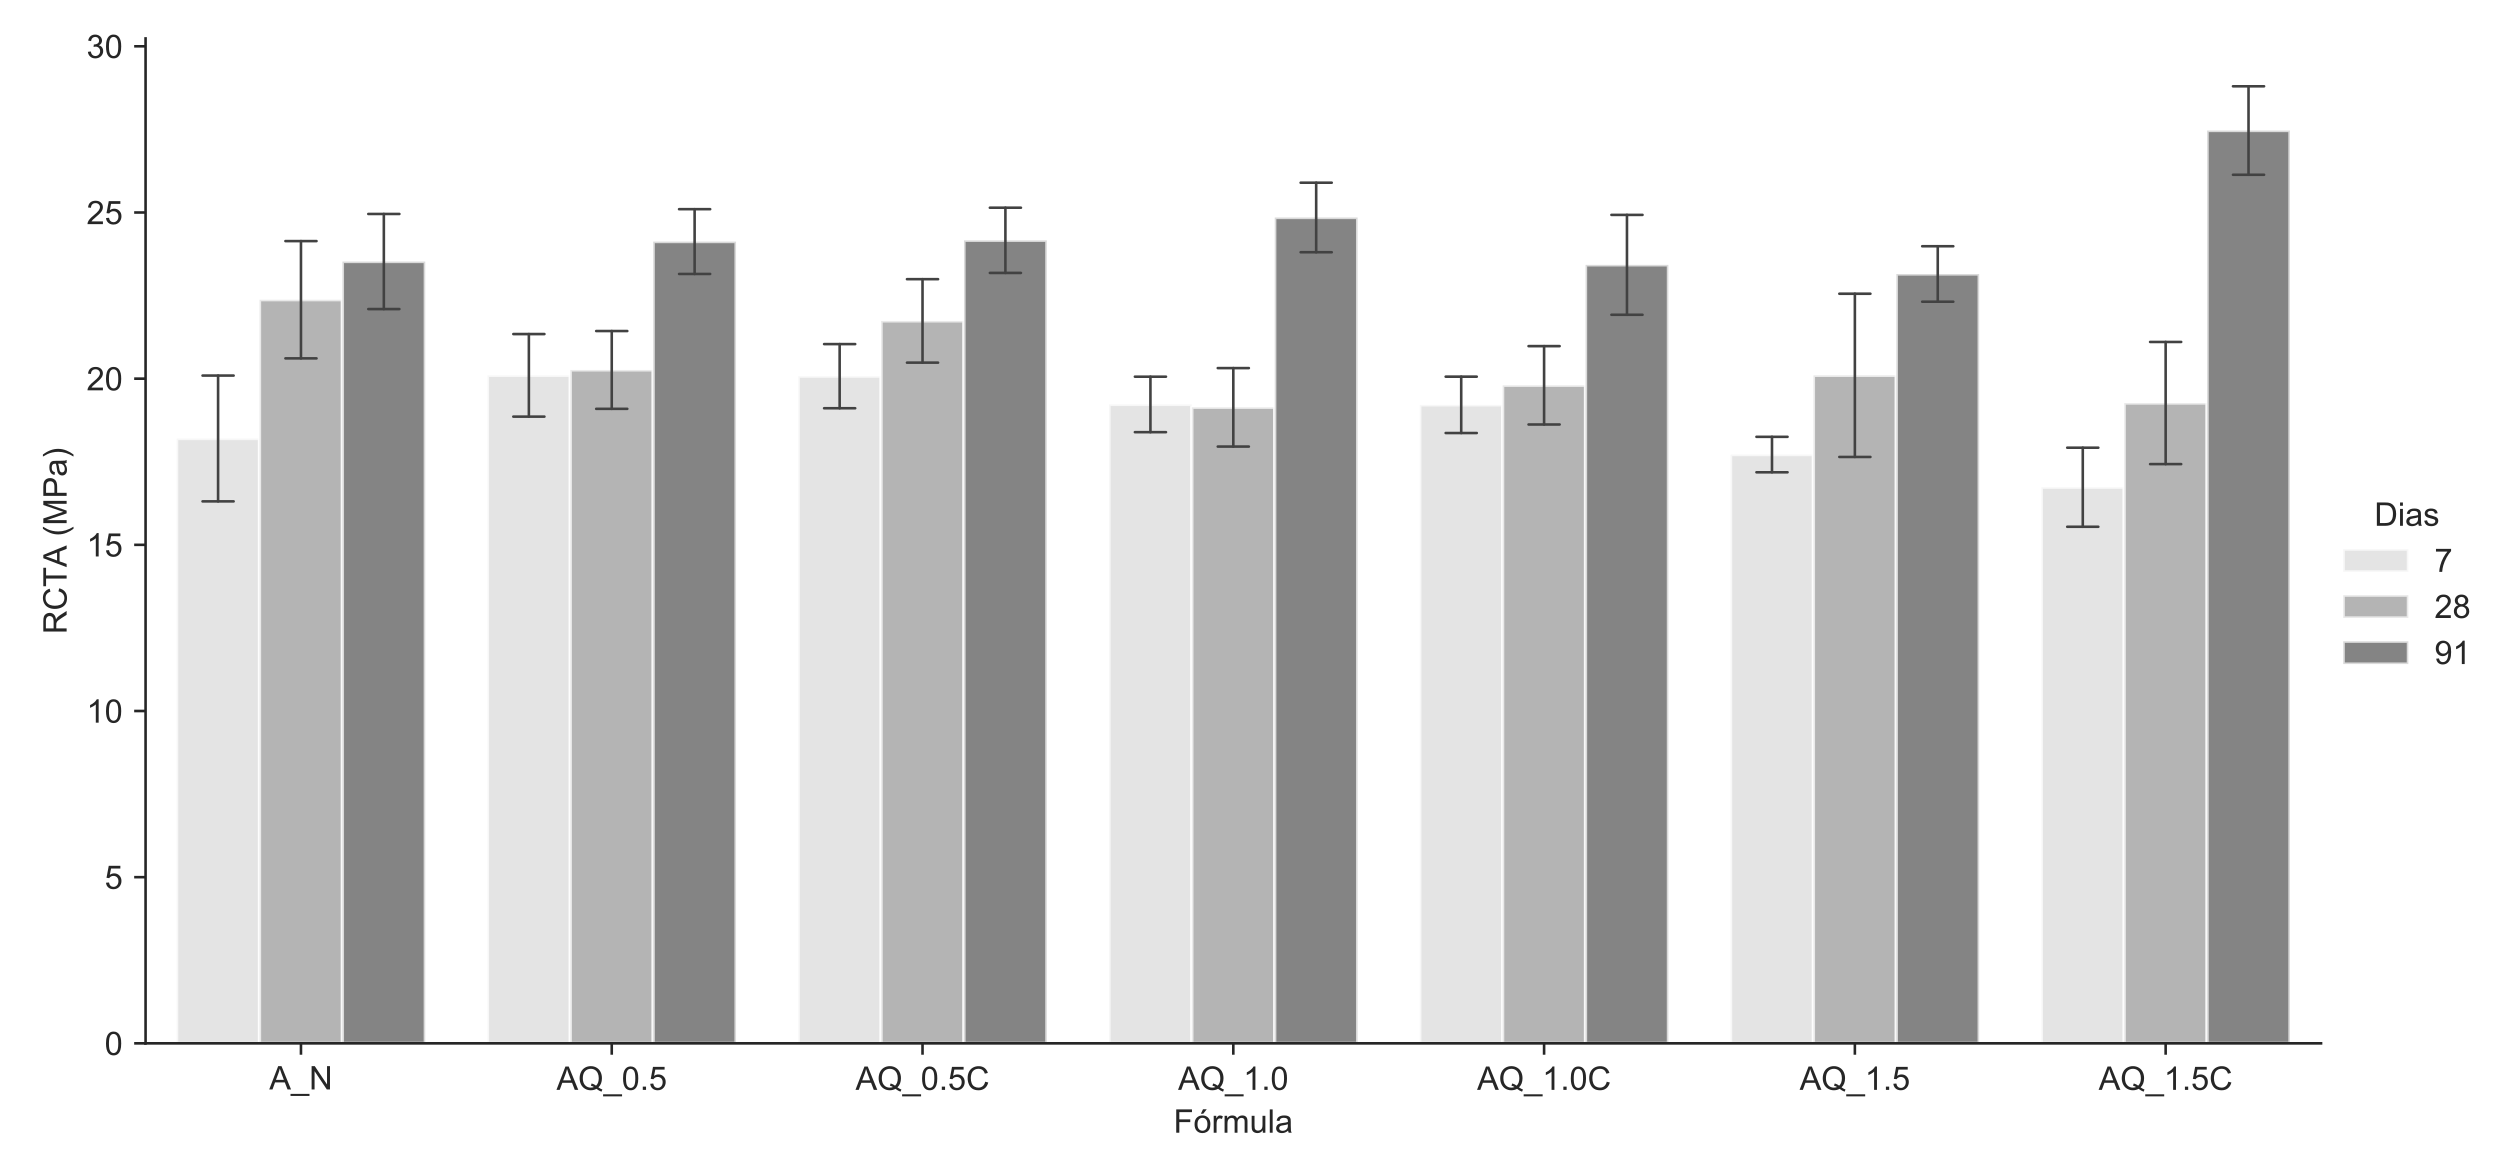 <?xml version="1.0" encoding="utf-8" standalone="no"?>
<!DOCTYPE svg PUBLIC "-//W3C//DTD SVG 1.1//EN"
  "http://www.w3.org/Graphics/SVG/1.1/DTD/svg11.dtd">
<!-- Created with matplotlib (https://matplotlib.org/) -->
<svg height="360pt" version="1.1" viewBox="0 0 767.25 360" width="767.25pt" xmlns="http://www.w3.org/2000/svg" xmlns:xlink="http://www.w3.org/1999/xlink">
 <defs>
  <style type="text/css">
*{stroke-linecap:butt;stroke-linejoin:round;}
  </style>
 </defs>
 <g id="figure_1">
  <g id="patch_1">
   <path d="M 0 360 
L 767.25 360 
L 767.25 0 
L 0 0 
z
" style="fill:#ffffff;"/>
  </g>
  <g id="axes_1">
   <g id="patch_2">
    <path d="M 44.676 320.2 
L 712.327 320.2 
L 712.327 11.792 
L 44.676 11.792 
z
" style="fill:#ffffff;"/>
   </g>
   <g id="matplotlib.axis_1">
    <g id="xtick_1">
     <g id="line2d_1">
      <defs>
       <path d="M 0 0 
L 0 3.5 
" id="me4ff3ab1c4" style="stroke:#262626;stroke-width:0.8;"/>
      </defs>
      <g>
       <use style="fill:#262626;stroke:#262626;stroke-width:0.8;" x="92.366" xlink:href="#me4ff3ab1c4" y="320.2"/>
      </g>
     </g>
     <g id="text_1">
      <!-- A_N -->
      <defs>
       <path d="M -0.141 0 
L 27.344 71.578 
L 37.547 71.578 
L 66.844 0 
L 56.062 0 
L 47.703 21.688 
L 17.781 21.688 
L 9.906 0 
z
M 20.516 29.391 
L 44.781 29.391 
L 37.312 49.219 
Q 33.891 58.25 32.234 64.062 
Q 30.859 57.172 28.375 50.391 
z
" id="ArialMT-65"/>
       <path d="M -1.516 -19.875 
L -1.516 -13.531 
L 56.734 -13.531 
L 56.734 -19.875 
z
" id="ArialMT-95"/>
       <path d="M 7.625 0 
L 7.625 71.578 
L 17.328 71.578 
L 54.938 15.375 
L 54.938 71.578 
L 64.016 71.578 
L 64.016 0 
L 54.297 0 
L 16.703 56.25 
L 16.703 0 
z
" id="ArialMT-78"/>
      </defs>
      <g style="fill:#262626;" transform="translate(82.639 334.358)scale(0.1 -0.1)">
       <use xlink:href="#ArialMT-65"/>
       <use x="66.699" xlink:href="#ArialMT-95"/>
       <use x="122.314" xlink:href="#ArialMT-78"/>
      </g>
     </g>
    </g>
    <g id="xtick_2">
     <g id="line2d_2">
      <g>
       <use style="fill:#262626;stroke:#262626;stroke-width:0.8;" x="187.744" xlink:href="#me4ff3ab1c4" y="320.2"/>
      </g>
     </g>
     <g id="text_2">
      <!-- AQ_0.5 -->
      <defs>
       <path d="M 61.969 7.672 
Q 68.562 3.125 74.125 1.031 
L 71.344 -5.562 
Q 63.625 -2.781 55.953 3.219 
Q 48 -1.219 38.375 -1.219 
Q 28.656 -1.219 20.75 3.469 
Q 12.844 8.156 8.562 16.641 
Q 4.297 25.141 4.297 35.797 
Q 4.297 46.391 8.594 55.078 
Q 12.891 63.766 20.828 68.312 
Q 28.766 72.859 38.578 72.859 
Q 48.484 72.859 56.438 68.141 
Q 64.406 63.422 68.578 54.953 
Q 72.75 46.484 72.75 35.844 
Q 72.75 27 70.062 19.938 
Q 67.391 12.891 61.969 7.672 
z
M 41.109 19.781 
Q 49.312 17.484 54.641 12.938 
Q 62.984 20.562 62.984 35.844 
Q 62.984 44.531 60.031 51.016 
Q 57.078 57.516 51.391 61.109 
Q 45.703 64.703 38.625 64.703 
Q 28.031 64.703 21.047 57.453 
Q 14.062 50.203 14.062 35.797 
Q 14.062 21.828 20.969 14.359 
Q 27.875 6.891 38.625 6.891 
Q 43.703 6.891 48.188 8.797 
Q 43.75 11.672 38.812 12.891 
z
" id="ArialMT-81"/>
       <path d="M 4.156 35.297 
Q 4.156 48 6.766 55.734 
Q 9.375 63.484 14.516 67.672 
Q 19.672 71.875 27.484 71.875 
Q 33.25 71.875 37.594 69.547 
Q 41.938 67.234 44.766 62.859 
Q 47.609 58.5 49.219 52.219 
Q 50.828 45.953 50.828 35.297 
Q 50.828 22.703 48.234 14.969 
Q 45.656 7.234 40.5 3 
Q 35.359 -1.219 27.484 -1.219 
Q 17.141 -1.219 11.234 6.203 
Q 4.156 15.141 4.156 35.297 
z
M 13.188 35.297 
Q 13.188 17.672 17.312 11.828 
Q 21.438 6 27.484 6 
Q 33.547 6 37.672 11.859 
Q 41.797 17.719 41.797 35.297 
Q 41.797 52.984 37.672 58.781 
Q 33.547 64.594 27.391 64.594 
Q 21.344 64.594 17.719 59.469 
Q 13.188 52.938 13.188 35.297 
z
" id="ArialMT-48"/>
       <path d="M 9.078 0 
L 9.078 10.016 
L 19.094 10.016 
L 19.094 0 
z
" id="ArialMT-46"/>
       <path d="M 4.156 18.75 
L 13.375 19.531 
Q 14.406 12.797 18.141 9.391 
Q 21.875 6 27.156 6 
Q 33.5 6 37.891 10.781 
Q 42.281 15.578 42.281 23.484 
Q 42.281 31 38.062 35.344 
Q 33.844 39.703 27 39.703 
Q 22.75 39.703 19.328 37.766 
Q 15.922 35.844 13.969 32.766 
L 5.719 33.844 
L 12.641 70.609 
L 48.25 70.609 
L 48.25 62.203 
L 19.672 62.203 
L 15.828 42.969 
Q 22.266 47.469 29.344 47.469 
Q 38.719 47.469 45.156 40.969 
Q 51.609 34.469 51.609 24.266 
Q 51.609 14.547 45.953 7.469 
Q 39.062 -1.219 27.156 -1.219 
Q 17.391 -1.219 11.203 4.25 
Q 5.031 9.719 4.156 18.75 
z
" id="ArialMT-53"/>
      </defs>
      <g style="fill:#262626;" transform="translate(170.79 334.486)scale(0.1 -0.1)">
       <use xlink:href="#ArialMT-65"/>
       <use x="66.699" xlink:href="#ArialMT-81"/>
       <use x="144.482" xlink:href="#ArialMT-95"/>
       <use x="200.098" xlink:href="#ArialMT-48"/>
       <use x="255.713" xlink:href="#ArialMT-46"/>
       <use x="283.496" xlink:href="#ArialMT-53"/>
      </g>
     </g>
    </g>
    <g id="xtick_3">
     <g id="line2d_3">
      <g>
       <use style="fill:#262626;stroke:#262626;stroke-width:0.8;" x="283.123" xlink:href="#me4ff3ab1c4" y="320.2"/>
      </g>
     </g>
     <g id="text_3">
      <!-- AQ_0.5C -->
      <defs>
       <path d="M 58.797 25.094 
L 68.266 22.703 
Q 65.281 11.031 57.547 4.906 
Q 49.812 -1.219 38.625 -1.219 
Q 27.047 -1.219 19.797 3.484 
Q 12.547 8.203 8.766 17.141 
Q 4.984 26.078 4.984 36.328 
Q 4.984 47.516 9.25 55.828 
Q 13.531 64.156 21.406 68.469 
Q 29.297 72.797 38.766 72.797 
Q 49.516 72.797 56.828 67.328 
Q 64.156 61.859 67.047 51.953 
L 57.719 49.75 
Q 55.219 57.562 50.484 61.125 
Q 45.75 64.703 38.578 64.703 
Q 30.328 64.703 24.781 60.734 
Q 19.234 56.781 16.984 50.109 
Q 14.75 43.453 14.75 36.375 
Q 14.75 27.25 17.406 20.438 
Q 20.062 13.625 25.672 10.25 
Q 31.297 6.891 37.844 6.891 
Q 45.797 6.891 51.312 11.469 
Q 56.844 16.062 58.797 25.094 
z
" id="ArialMT-67"/>
      </defs>
      <g style="fill:#262626;" transform="translate(262.558 334.486)scale(0.1 -0.1)">
       <use xlink:href="#ArialMT-65"/>
       <use x="66.699" xlink:href="#ArialMT-81"/>
       <use x="144.482" xlink:href="#ArialMT-95"/>
       <use x="200.098" xlink:href="#ArialMT-48"/>
       <use x="255.713" xlink:href="#ArialMT-46"/>
       <use x="283.496" xlink:href="#ArialMT-53"/>
       <use x="339.111" xlink:href="#ArialMT-67"/>
      </g>
     </g>
    </g>
    <g id="xtick_4">
     <g id="line2d_4">
      <g>
       <use style="fill:#262626;stroke:#262626;stroke-width:0.8;" x="378.502" xlink:href="#me4ff3ab1c4" y="320.2"/>
      </g>
     </g>
     <g id="text_4">
      <!-- AQ_1.0 -->
      <defs>
       <path d="M 37.25 0 
L 28.469 0 
L 28.469 56 
Q 25.297 52.984 20.141 49.953 
Q 14.984 46.922 10.891 45.406 
L 10.891 53.906 
Q 18.266 57.375 23.781 62.297 
Q 29.297 67.234 31.594 71.875 
L 37.25 71.875 
z
" id="ArialMT-49"/>
      </defs>
      <g style="fill:#262626;" transform="translate(361.547 334.486)scale(0.1 -0.1)">
       <use xlink:href="#ArialMT-65"/>
       <use x="66.699" xlink:href="#ArialMT-81"/>
       <use x="144.482" xlink:href="#ArialMT-95"/>
       <use x="200.098" xlink:href="#ArialMT-49"/>
       <use x="255.713" xlink:href="#ArialMT-46"/>
       <use x="283.496" xlink:href="#ArialMT-48"/>
      </g>
     </g>
    </g>
    <g id="xtick_5">
     <g id="line2d_5">
      <g>
       <use style="fill:#262626;stroke:#262626;stroke-width:0.8;" x="473.881" xlink:href="#me4ff3ab1c4" y="320.2"/>
      </g>
     </g>
     <g id="text_5">
      <!-- AQ_1.0C -->
      <g style="fill:#262626;" transform="translate(453.315 334.486)scale(0.1 -0.1)">
       <use xlink:href="#ArialMT-65"/>
       <use x="66.699" xlink:href="#ArialMT-81"/>
       <use x="144.482" xlink:href="#ArialMT-95"/>
       <use x="200.098" xlink:href="#ArialMT-49"/>
       <use x="255.713" xlink:href="#ArialMT-46"/>
       <use x="283.496" xlink:href="#ArialMT-48"/>
       <use x="339.111" xlink:href="#ArialMT-67"/>
      </g>
     </g>
    </g>
    <g id="xtick_6">
     <g id="line2d_6">
      <g>
       <use style="fill:#262626;stroke:#262626;stroke-width:0.8;" x="569.259" xlink:href="#me4ff3ab1c4" y="320.2"/>
      </g>
     </g>
     <g id="text_6">
      <!-- AQ_1.5 -->
      <g style="fill:#262626;" transform="translate(552.305 334.486)scale(0.1 -0.1)">
       <use xlink:href="#ArialMT-65"/>
       <use x="66.699" xlink:href="#ArialMT-81"/>
       <use x="144.482" xlink:href="#ArialMT-95"/>
       <use x="200.098" xlink:href="#ArialMT-49"/>
       <use x="255.713" xlink:href="#ArialMT-46"/>
       <use x="283.496" xlink:href="#ArialMT-53"/>
      </g>
     </g>
    </g>
    <g id="xtick_7">
     <g id="line2d_7">
      <g>
       <use style="fill:#262626;stroke:#262626;stroke-width:0.8;" x="664.638" xlink:href="#me4ff3ab1c4" y="320.2"/>
      </g>
     </g>
     <g id="text_7">
      <!-- AQ_1.5C -->
      <g style="fill:#262626;" transform="translate(644.073 334.486)scale(0.1 -0.1)">
       <use xlink:href="#ArialMT-65"/>
       <use x="66.699" xlink:href="#ArialMT-81"/>
       <use x="144.482" xlink:href="#ArialMT-95"/>
       <use x="200.098" xlink:href="#ArialMT-49"/>
       <use x="255.713" xlink:href="#ArialMT-46"/>
       <use x="283.496" xlink:href="#ArialMT-53"/>
       <use x="339.111" xlink:href="#ArialMT-67"/>
      </g>
     </g>
    </g>
    <g id="text_8">
     <!-- Fórmula -->
     <defs>
      <path d="M 8.203 0 
L 8.203 71.578 
L 56.5 71.578 
L 56.5 63.141 
L 17.672 63.141 
L 17.672 40.969 
L 51.266 40.969 
L 51.266 32.516 
L 17.672 32.516 
L 17.672 0 
z
" id="ArialMT-70"/>
      <path d="M 3.328 25.922 
Q 3.328 40.328 11.328 47.266 
Q 18.016 53.031 27.641 53.031 
Q 38.328 53.031 45.109 46.016 
Q 51.906 39.016 51.906 26.656 
Q 51.906 16.656 48.906 10.906 
Q 45.906 5.172 40.156 2 
Q 34.422 -1.172 27.641 -1.172 
Q 16.75 -1.172 10.031 5.812 
Q 3.328 12.797 3.328 25.922 
z
M 12.359 25.922 
Q 12.359 15.969 16.703 11.016 
Q 21.047 6.062 27.641 6.062 
Q 34.188 6.062 38.531 11.031 
Q 42.875 16.016 42.875 26.219 
Q 42.875 35.844 38.5 40.797 
Q 34.125 45.75 27.641 45.75 
Q 21.047 45.75 16.703 40.812 
Q 12.359 35.891 12.359 25.922 
z
M 22.75 58.297 
L 29.25 71.969 
L 40.766 71.969 
L 30.031 58.297 
z
" id="ArialMT-243"/>
      <path d="M 6.5 0 
L 6.5 51.859 
L 14.406 51.859 
L 14.406 44 
Q 17.438 49.516 20 51.266 
Q 22.562 53.031 25.641 53.031 
Q 30.078 53.031 34.672 50.203 
L 31.641 42.047 
Q 28.422 43.953 25.203 43.953 
Q 22.312 43.953 20.016 42.219 
Q 17.719 40.484 16.75 37.406 
Q 15.281 32.719 15.281 27.156 
L 15.281 0 
z
" id="ArialMT-114"/>
      <path d="M 6.594 0 
L 6.594 51.859 
L 14.453 51.859 
L 14.453 44.578 
Q 16.891 48.391 20.938 50.703 
Q 25 53.031 30.172 53.031 
Q 35.938 53.031 39.625 50.641 
Q 43.312 48.25 44.828 43.953 
Q 50.984 53.031 60.844 53.031 
Q 68.562 53.031 72.703 48.75 
Q 76.859 44.484 76.859 35.594 
L 76.859 0 
L 68.109 0 
L 68.109 32.672 
Q 68.109 37.938 67.25 40.25 
Q 66.406 42.578 64.156 43.984 
Q 61.922 45.406 58.891 45.406 
Q 53.422 45.406 49.797 41.766 
Q 46.188 38.141 46.188 30.125 
L 46.188 0 
L 37.406 0 
L 37.406 33.688 
Q 37.406 39.547 35.25 42.469 
Q 33.109 45.406 28.219 45.406 
Q 24.516 45.406 21.359 43.453 
Q 18.219 41.5 16.797 37.734 
Q 15.375 33.984 15.375 26.906 
L 15.375 0 
z
" id="ArialMT-109"/>
      <path d="M 40.578 0 
L 40.578 7.625 
Q 34.516 -1.172 24.125 -1.172 
Q 19.531 -1.172 15.547 0.578 
Q 11.578 2.344 9.641 5 
Q 7.719 7.672 6.938 11.531 
Q 6.391 14.109 6.391 19.734 
L 6.391 51.859 
L 15.188 51.859 
L 15.188 23.094 
Q 15.188 16.219 15.719 13.812 
Q 16.547 10.359 19.234 8.375 
Q 21.922 6.391 25.875 6.391 
Q 29.828 6.391 33.297 8.422 
Q 36.766 10.453 38.203 13.938 
Q 39.656 17.438 39.656 24.078 
L 39.656 51.859 
L 48.438 51.859 
L 48.438 0 
z
" id="ArialMT-117"/>
      <path d="M 6.391 0 
L 6.391 71.578 
L 15.188 71.578 
L 15.188 0 
z
" id="ArialMT-108"/>
      <path d="M 40.438 6.391 
Q 35.547 2.25 31.031 0.531 
Q 26.516 -1.172 21.344 -1.172 
Q 12.797 -1.172 8.203 3 
Q 3.609 7.172 3.609 13.672 
Q 3.609 17.484 5.344 20.625 
Q 7.078 23.781 9.891 25.688 
Q 12.703 27.594 16.219 28.562 
Q 18.797 29.25 24.031 29.891 
Q 34.672 31.156 39.703 32.906 
Q 39.75 34.719 39.75 35.203 
Q 39.75 40.578 37.25 42.781 
Q 33.891 45.75 27.25 45.75 
Q 21.047 45.75 18.094 43.578 
Q 15.141 41.406 13.719 35.891 
L 5.125 37.062 
Q 6.297 42.578 8.984 45.969 
Q 11.672 49.359 16.75 51.188 
Q 21.828 53.031 28.516 53.031 
Q 35.156 53.031 39.297 51.469 
Q 43.453 49.906 45.406 47.531 
Q 47.359 45.172 48.141 41.547 
Q 48.578 39.312 48.578 33.453 
L 48.578 21.734 
Q 48.578 9.469 49.141 6.219 
Q 49.703 2.984 51.375 0 
L 42.188 0 
Q 40.828 2.734 40.438 6.391 
z
M 39.703 26.031 
Q 34.906 24.078 25.344 22.703 
Q 19.922 21.922 17.672 20.938 
Q 15.438 19.969 14.203 18.094 
Q 12.984 16.219 12.984 13.922 
Q 12.984 10.406 15.641 8.062 
Q 18.312 5.719 23.438 5.719 
Q 28.516 5.719 32.469 7.938 
Q 36.422 10.156 38.281 14.016 
Q 39.703 17 39.703 22.797 
z
" id="ArialMT-97"/>
     </defs>
     <g style="fill:#262626;" transform="translate(360.166 347.631)scale(0.1 -0.1)">
      <use xlink:href="#ArialMT-70"/>
      <use x="61.084" xlink:href="#ArialMT-243"/>
      <use x="116.699" xlink:href="#ArialMT-114"/>
      <use x="150" xlink:href="#ArialMT-109"/>
      <use x="233.301" xlink:href="#ArialMT-117"/>
      <use x="288.916" xlink:href="#ArialMT-108"/>
      <use x="311.133" xlink:href="#ArialMT-97"/>
     </g>
    </g>
   </g>
   <g id="matplotlib.axis_2">
    <g id="ytick_1">
     <g id="line2d_8">
      <defs>
       <path d="M 0 0 
L -3.5 0 
" id="m2b72508262" style="stroke:#262626;stroke-width:0.8;"/>
      </defs>
      <g>
       <use style="fill:#262626;stroke:#262626;stroke-width:0.8;" x="44.676" xlink:href="#m2b72508262" y="320.2"/>
      </g>
     </g>
     <g id="text_9">
      <!-- 0 -->
      <g style="fill:#262626;" transform="translate(32.115 323.779)scale(0.1 -0.1)">
       <use xlink:href="#ArialMT-48"/>
      </g>
     </g>
    </g>
    <g id="ytick_2">
     <g id="line2d_9">
      <g>
       <use style="fill:#262626;stroke:#262626;stroke-width:0.8;" x="44.676" xlink:href="#m2b72508262" y="269.203"/>
      </g>
     </g>
     <g id="text_10">
      <!-- 5 -->
      <g style="fill:#262626;" transform="translate(32.115 272.782)scale(0.1 -0.1)">
       <use xlink:href="#ArialMT-53"/>
      </g>
     </g>
    </g>
    <g id="ytick_3">
     <g id="line2d_10">
      <g>
       <use style="fill:#262626;stroke:#262626;stroke-width:0.8;" x="44.676" xlink:href="#m2b72508262" y="218.206"/>
      </g>
     </g>
     <g id="text_11">
      <!-- 10 -->
      <g style="fill:#262626;" transform="translate(26.554 221.785)scale(0.1 -0.1)">
       <use xlink:href="#ArialMT-49"/>
       <use x="55.615" xlink:href="#ArialMT-48"/>
      </g>
     </g>
    </g>
    <g id="ytick_4">
     <g id="line2d_11">
      <g>
       <use style="fill:#262626;stroke:#262626;stroke-width:0.8;" x="44.676" xlink:href="#m2b72508262" y="167.209"/>
      </g>
     </g>
     <g id="text_12">
      <!-- 15 -->
      <g style="fill:#262626;" transform="translate(26.554 170.788)scale(0.1 -0.1)">
       <use xlink:href="#ArialMT-49"/>
       <use x="55.615" xlink:href="#ArialMT-53"/>
      </g>
     </g>
    </g>
    <g id="ytick_5">
     <g id="line2d_12">
      <g>
       <use style="fill:#262626;stroke:#262626;stroke-width:0.8;" x="44.676" xlink:href="#m2b72508262" y="116.212"/>
      </g>
     </g>
     <g id="text_13">
      <!-- 20 -->
      <defs>
       <path d="M 50.344 8.453 
L 50.344 0 
L 3.031 0 
Q 2.938 3.172 4.047 6.109 
Q 5.859 10.938 9.828 15.625 
Q 13.812 20.312 21.344 26.469 
Q 33.016 36.031 37.109 41.625 
Q 41.219 47.219 41.219 52.203 
Q 41.219 57.422 37.469 61 
Q 33.734 64.594 27.734 64.594 
Q 21.391 64.594 17.578 60.781 
Q 13.766 56.984 13.719 50.25 
L 4.688 51.172 
Q 5.609 61.281 11.656 66.578 
Q 17.719 71.875 27.938 71.875 
Q 38.234 71.875 44.234 66.156 
Q 50.25 60.453 50.25 52 
Q 50.25 47.703 48.484 43.547 
Q 46.734 39.406 42.656 34.812 
Q 38.578 30.219 29.109 22.219 
Q 21.188 15.578 18.938 13.203 
Q 16.703 10.844 15.234 8.453 
z
" id="ArialMT-50"/>
      </defs>
      <g style="fill:#262626;" transform="translate(26.554 119.791)scale(0.1 -0.1)">
       <use xlink:href="#ArialMT-50"/>
       <use x="55.615" xlink:href="#ArialMT-48"/>
      </g>
     </g>
    </g>
    <g id="ytick_6">
     <g id="line2d_13">
      <g>
       <use style="fill:#262626;stroke:#262626;stroke-width:0.8;" x="44.676" xlink:href="#m2b72508262" y="65.215"/>
      </g>
     </g>
     <g id="text_14">
      <!-- 25 -->
      <g style="fill:#262626;" transform="translate(26.554 68.793)scale(0.1 -0.1)">
       <use xlink:href="#ArialMT-50"/>
       <use x="55.615" xlink:href="#ArialMT-53"/>
      </g>
     </g>
    </g>
    <g id="ytick_7">
     <g id="line2d_14">
      <g>
       <use style="fill:#262626;stroke:#262626;stroke-width:0.8;" x="44.676" xlink:href="#m2b72508262" y="14.217"/>
      </g>
     </g>
     <g id="text_15">
      <!-- 30 -->
      <defs>
       <path d="M 4.203 18.891 
L 12.984 20.062 
Q 14.5 12.594 18.141 9.297 
Q 21.781 6 27 6 
Q 33.203 6 37.469 10.297 
Q 41.75 14.594 41.75 20.953 
Q 41.75 27 37.797 30.922 
Q 33.844 34.859 27.734 34.859 
Q 25.25 34.859 21.531 33.891 
L 22.516 41.609 
Q 23.391 41.5 23.922 41.5 
Q 29.547 41.5 34.031 44.422 
Q 38.531 47.359 38.531 53.469 
Q 38.531 58.297 35.25 61.469 
Q 31.984 64.656 26.812 64.656 
Q 21.688 64.656 18.266 61.422 
Q 14.844 58.203 13.875 51.766 
L 5.078 53.328 
Q 6.688 62.156 12.391 67.016 
Q 18.109 71.875 26.609 71.875 
Q 32.469 71.875 37.391 69.359 
Q 42.328 66.844 44.938 62.5 
Q 47.562 58.156 47.562 53.266 
Q 47.562 48.641 45.062 44.828 
Q 42.578 41.016 37.703 38.766 
Q 44.047 37.312 47.562 32.688 
Q 51.078 28.078 51.078 21.141 
Q 51.078 11.766 44.234 5.25 
Q 37.406 -1.266 26.953 -1.266 
Q 17.531 -1.266 11.297 4.344 
Q 5.078 9.969 4.203 18.891 
z
" id="ArialMT-51"/>
      </defs>
      <g style="fill:#262626;" transform="translate(26.554 17.796)scale(0.1 -0.1)">
       <use xlink:href="#ArialMT-51"/>
       <use x="55.615" xlink:href="#ArialMT-48"/>
      </g>
     </g>
    </g>
    <g id="text_16">
     <!-- RCTA (MPa) -->
     <defs>
      <path d="M 7.859 0 
L 7.859 71.578 
L 39.594 71.578 
Q 49.172 71.578 54.141 69.641 
Q 59.125 67.719 62.109 62.828 
Q 65.094 57.953 65.094 52.047 
Q 65.094 44.438 60.156 39.203 
Q 55.219 33.984 44.922 32.562 
Q 48.688 30.766 50.641 29 
Q 54.781 25.203 58.5 19.484 
L 70.953 0 
L 59.031 0 
L 49.562 14.891 
Q 45.406 21.344 42.719 24.75 
Q 40.047 28.172 37.922 29.531 
Q 35.797 30.906 33.594 31.453 
Q 31.984 31.781 28.328 31.781 
L 17.328 31.781 
L 17.328 0 
z
M 17.328 39.984 
L 37.703 39.984 
Q 44.188 39.984 47.844 41.328 
Q 51.516 42.672 53.422 45.625 
Q 55.328 48.578 55.328 52.047 
Q 55.328 57.125 51.641 60.391 
Q 47.953 63.672 39.984 63.672 
L 17.328 63.672 
z
" id="ArialMT-82"/>
      <path d="M 25.922 0 
L 25.922 63.141 
L 2.344 63.141 
L 2.344 71.578 
L 59.078 71.578 
L 59.078 63.141 
L 35.406 63.141 
L 35.406 0 
z
" id="ArialMT-84"/>
      <path id="ArialMT-32"/>
      <path d="M 23.391 -21.047 
Q 16.109 -11.859 11.078 0.438 
Q 6.062 12.75 6.062 25.922 
Q 6.062 37.547 9.812 48.188 
Q 14.203 60.547 23.391 72.797 
L 29.688 72.797 
Q 23.781 62.641 21.875 58.297 
Q 18.891 51.562 17.188 44.234 
Q 15.094 35.109 15.094 25.875 
Q 15.094 2.391 29.688 -21.047 
z
" id="ArialMT-40"/>
      <path d="M 7.422 0 
L 7.422 71.578 
L 21.688 71.578 
L 38.625 20.906 
Q 40.969 13.812 42.047 10.297 
Q 43.266 14.203 45.844 21.781 
L 62.984 71.578 
L 75.734 71.578 
L 75.734 0 
L 66.609 0 
L 66.609 59.906 
L 45.797 0 
L 37.25 0 
L 16.547 60.938 
L 16.547 0 
z
" id="ArialMT-77"/>
      <path d="M 7.719 0 
L 7.719 71.578 
L 34.719 71.578 
Q 41.844 71.578 45.609 70.906 
Q 50.875 70.016 54.438 67.547 
Q 58.016 65.094 60.188 60.641 
Q 62.359 56.203 62.359 50.875 
Q 62.359 41.75 56.547 35.422 
Q 50.734 29.109 35.547 29.109 
L 17.188 29.109 
L 17.188 0 
z
M 17.188 37.547 
L 35.688 37.547 
Q 44.875 37.547 48.734 40.969 
Q 52.594 44.391 52.594 50.594 
Q 52.594 55.078 50.312 58.266 
Q 48.047 61.469 44.344 62.5 
Q 41.938 63.141 35.5 63.141 
L 17.188 63.141 
z
" id="ArialMT-80"/>
      <path d="M 12.359 -21.047 
L 6.062 -21.047 
Q 20.656 2.391 20.656 25.875 
Q 20.656 35.062 18.562 44.094 
Q 16.891 51.422 13.922 58.156 
Q 12.016 62.547 6.062 72.797 
L 12.359 72.797 
Q 21.531 60.547 25.922 48.188 
Q 29.688 37.547 29.688 25.922 
Q 29.688 12.75 24.625 0.438 
Q 19.578 -11.859 12.359 -21.047 
z
" id="ArialMT-41"/>
     </defs>
     <g style="fill:#262626;" transform="translate(20.45 194.597)rotate(-90)scale(0.1 -0.1)">
      <use xlink:href="#ArialMT-82"/>
      <use x="72.217" xlink:href="#ArialMT-67"/>
      <use x="144.434" xlink:href="#ArialMT-84"/>
      <use x="205.408" xlink:href="#ArialMT-65"/>
      <use x="272.029" xlink:href="#ArialMT-32"/>
      <use x="299.812" xlink:href="#ArialMT-40"/>
      <use x="333.113" xlink:href="#ArialMT-77"/>
      <use x="416.414" xlink:href="#ArialMT-80"/>
      <use x="483.113" xlink:href="#ArialMT-97"/>
      <use x="538.729" xlink:href="#ArialMT-41"/>
     </g>
    </g>
   </g>
   <g id="patch_3">
    <path clip-path="url(#pa86951effb)" d="M 54.214 320.2 
L 79.649 320.2 
L 79.649 134.571 
L 54.214 134.571 
z
" style="fill:#d9d9d9;opacity:0.7;stroke:#ffffff;stroke-linejoin:miter;"/>
   </g>
   <g id="patch_4">
    <path clip-path="url(#pa86951effb)" d="M 149.593 320.2 
L 175.027 320.2 
L 175.027 115.192 
L 149.593 115.192 
z
" style="fill:#d9d9d9;opacity:0.7;stroke:#ffffff;stroke-linejoin:miter;"/>
   </g>
   <g id="patch_5">
    <path clip-path="url(#pa86951effb)" d="M 244.972 320.2 
L 270.406 320.2 
L 270.406 115.447 
L 244.972 115.447 
z
" style="fill:#d9d9d9;opacity:0.7;stroke:#ffffff;stroke-linejoin:miter;"/>
   </g>
   <g id="patch_6">
    <path clip-path="url(#pa86951effb)" d="M 340.35 320.2 
L 365.785 320.2 
L 365.785 124.116 
L 340.35 124.116 
z
" style="fill:#d9d9d9;opacity:0.7;stroke:#ffffff;stroke-linejoin:miter;"/>
   </g>
   <g id="patch_7">
    <path clip-path="url(#pa86951effb)" d="M 435.729 320.2 
L 461.163 320.2 
L 461.163 124.244 
L 435.729 124.244 
z
" style="fill:#d9d9d9;opacity:0.7;stroke:#ffffff;stroke-linejoin:miter;"/>
   </g>
   <g id="patch_8">
    <path clip-path="url(#pa86951effb)" d="M 531.108 320.2 
L 556.542 320.2 
L 556.542 139.5 
L 531.108 139.5 
z
" style="fill:#d9d9d9;opacity:0.7;stroke:#ffffff;stroke-linejoin:miter;"/>
   </g>
   <g id="patch_9">
    <path clip-path="url(#pa86951effb)" d="M 626.487 320.2 
L 651.921 320.2 
L 651.921 149.53 
L 626.487 149.53 
z
" style="fill:#d9d9d9;opacity:0.7;stroke:#ffffff;stroke-linejoin:miter;"/>
   </g>
   <g id="patch_10">
    <path clip-path="url(#pa86951effb)" d="M 79.649 320.2 
L 105.083 320.2 
L 105.083 91.988 
L 79.649 91.988 
z
" style="fill:#959595;opacity:0.7;stroke:#ffffff;stroke-linejoin:miter;"/>
   </g>
   <g id="patch_11">
    <path clip-path="url(#pa86951effb)" d="M 175.027 320.2 
L 200.462 320.2 
L 200.462 113.534 
L 175.027 113.534 
z
" style="fill:#959595;opacity:0.7;stroke:#ffffff;stroke-linejoin:miter;"/>
   </g>
   <g id="patch_12">
    <path clip-path="url(#pa86951effb)" d="M 270.406 320.2 
L 295.84 320.2 
L 295.84 98.49 
L 270.406 98.49 
z
" style="fill:#959595;opacity:0.7;stroke:#ffffff;stroke-linejoin:miter;"/>
   </g>
   <g id="patch_13">
    <path clip-path="url(#pa86951effb)" d="M 365.785 320.2 
L 391.219 320.2 
L 391.219 125.009 
L 365.785 125.009 
z
" style="fill:#959595;opacity:0.7;stroke:#ffffff;stroke-linejoin:miter;"/>
   </g>
   <g id="patch_14">
    <path clip-path="url(#pa86951effb)" d="M 461.163 320.2 
L 486.598 320.2 
L 486.598 118.252 
L 461.163 118.252 
z
" style="fill:#959595;opacity:0.7;stroke:#ffffff;stroke-linejoin:miter;"/>
   </g>
   <g id="patch_15">
    <path clip-path="url(#pa86951effb)" d="M 556.542 320.2 
L 581.977 320.2 
L 581.977 115.192 
L 556.542 115.192 
z
" style="fill:#959595;opacity:0.7;stroke:#ffffff;stroke-linejoin:miter;"/>
   </g>
   <g id="patch_16">
    <path clip-path="url(#pa86951effb)" d="M 651.921 320.2 
L 677.355 320.2 
L 677.355 123.691 
L 651.921 123.691 
z
" style="fill:#959595;opacity:0.7;stroke:#ffffff;stroke-linejoin:miter;"/>
   </g>
   <g id="patch_17">
    <path clip-path="url(#pa86951effb)" d="M 105.083 320.2 
L 130.517 320.2 
L 130.517 80.259 
L 105.083 80.259 
z
" style="fill:#515151;opacity:0.7;stroke:#ffffff;stroke-linejoin:miter;"/>
   </g>
   <g id="patch_18">
    <path clip-path="url(#pa86951effb)" d="M 200.462 320.2 
L 225.896 320.2 
L 225.896 74.139 
L 200.462 74.139 
z
" style="fill:#515151;opacity:0.7;stroke:#ffffff;stroke-linejoin:miter;"/>
   </g>
   <g id="patch_19">
    <path clip-path="url(#pa86951effb)" d="M 295.84 320.2 
L 321.275 320.2 
L 321.275 73.757 
L 295.84 73.757 
z
" style="fill:#515151;opacity:0.7;stroke:#ffffff;stroke-linejoin:miter;"/>
   </g>
   <g id="patch_20">
    <path clip-path="url(#pa86951effb)" d="M 391.219 320.2 
L 416.653 320.2 
L 416.653 66.744 
L 391.219 66.744 
z
" style="fill:#515151;opacity:0.7;stroke:#ffffff;stroke-linejoin:miter;"/>
   </g>
   <g id="patch_21">
    <path clip-path="url(#pa86951effb)" d="M 486.598 320.2 
L 512.032 320.2 
L 512.032 81.279 
L 486.598 81.279 
z
" style="fill:#515151;opacity:0.7;stroke:#ffffff;stroke-linejoin:miter;"/>
   </g>
   <g id="patch_22">
    <path clip-path="url(#pa86951effb)" d="M 581.977 320.2 
L 607.411 320.2 
L 607.411 84.083 
L 581.977 84.083 
z
" style="fill:#515151;opacity:0.7;stroke:#ffffff;stroke-linejoin:miter;"/>
   </g>
   <g id="patch_23">
    <path clip-path="url(#pa86951effb)" d="M 677.355 320.2 
L 702.79 320.2 
L 702.79 40.056 
L 677.355 40.056 
z
" style="fill:#515151;opacity:0.7;stroke:#ffffff;stroke-linejoin:miter;"/>
   </g>
   <g id="line2d_15">
    <path clip-path="url(#pa86951effb)" d="M 66.931 153.876 
L 66.931 115.266 
" style="fill:none;stroke:#424242;stroke-linecap:round;stroke-width:0.8;"/>
   </g>
   <g id="line2d_16">
    <path clip-path="url(#pa86951effb)" d="M 62.162 153.876 
L 71.7 153.876 
" style="fill:none;stroke:#424242;stroke-linecap:round;stroke-width:0.8;"/>
   </g>
   <g id="line2d_17">
    <path clip-path="url(#pa86951effb)" d="M 62.162 115.266 
L 71.7 115.266 
" style="fill:none;stroke:#424242;stroke-linecap:round;stroke-width:0.8;"/>
   </g>
   <g id="line2d_18">
    <path clip-path="url(#pa86951effb)" d="M 162.31 127.859 
L 162.31 102.524 
" style="fill:none;stroke:#424242;stroke-linecap:round;stroke-width:0.8;"/>
   </g>
   <g id="line2d_19">
    <path clip-path="url(#pa86951effb)" d="M 157.541 127.859 
L 167.079 127.859 
" style="fill:none;stroke:#424242;stroke-linecap:round;stroke-width:0.8;"/>
   </g>
   <g id="line2d_20">
    <path clip-path="url(#pa86951effb)" d="M 157.541 102.524 
L 167.079 102.524 
" style="fill:none;stroke:#424242;stroke-linecap:round;stroke-width:0.8;"/>
   </g>
   <g id="line2d_21">
    <path clip-path="url(#pa86951effb)" d="M 257.689 125.293 
L 257.689 105.601 
" style="fill:none;stroke:#424242;stroke-linecap:round;stroke-width:0.8;"/>
   </g>
   <g id="line2d_22">
    <path clip-path="url(#pa86951effb)" d="M 252.92 125.293 
L 262.458 125.293 
" style="fill:none;stroke:#424242;stroke-linecap:round;stroke-width:0.8;"/>
   </g>
   <g id="line2d_23">
    <path clip-path="url(#pa86951effb)" d="M 252.92 105.601 
L 262.458 105.601 
" style="fill:none;stroke:#424242;stroke-linecap:round;stroke-width:0.8;"/>
   </g>
   <g id="line2d_24">
    <path clip-path="url(#pa86951effb)" d="M 353.068 132.631 
L 353.068 115.602 
" style="fill:none;stroke:#424242;stroke-linecap:round;stroke-width:0.8;"/>
   </g>
   <g id="line2d_25">
    <path clip-path="url(#pa86951effb)" d="M 348.299 132.631 
L 357.837 132.631 
" style="fill:none;stroke:#424242;stroke-linecap:round;stroke-width:0.8;"/>
   </g>
   <g id="line2d_26">
    <path clip-path="url(#pa86951effb)" d="M 348.299 115.602 
L 357.837 115.602 
" style="fill:none;stroke:#424242;stroke-linecap:round;stroke-width:0.8;"/>
   </g>
   <g id="line2d_27">
    <path clip-path="url(#pa86951effb)" d="M 448.446 132.89 
L 448.446 115.598 
" style="fill:none;stroke:#424242;stroke-linecap:round;stroke-width:0.8;"/>
   </g>
   <g id="line2d_28">
    <path clip-path="url(#pa86951effb)" d="M 443.677 132.89 
L 453.215 132.89 
" style="fill:none;stroke:#424242;stroke-linecap:round;stroke-width:0.8;"/>
   </g>
   <g id="line2d_29">
    <path clip-path="url(#pa86951effb)" d="M 443.677 115.598 
L 453.215 115.598 
" style="fill:none;stroke:#424242;stroke-linecap:round;stroke-width:0.8;"/>
   </g>
   <g id="line2d_30">
    <path clip-path="url(#pa86951effb)" d="M 543.825 144.943 
L 543.825 134.058 
" style="fill:none;stroke:#424242;stroke-linecap:round;stroke-width:0.8;"/>
   </g>
   <g id="line2d_31">
    <path clip-path="url(#pa86951effb)" d="M 539.056 144.943 
L 548.594 144.943 
" style="fill:none;stroke:#424242;stroke-linecap:round;stroke-width:0.8;"/>
   </g>
   <g id="line2d_32">
    <path clip-path="url(#pa86951effb)" d="M 539.056 134.058 
L 548.594 134.058 
" style="fill:none;stroke:#424242;stroke-linecap:round;stroke-width:0.8;"/>
   </g>
   <g id="line2d_33">
    <path clip-path="url(#pa86951effb)" d="M 639.204 161.665 
L 639.204 137.395 
" style="fill:none;stroke:#424242;stroke-linecap:round;stroke-width:0.8;"/>
   </g>
   <g id="line2d_34">
    <path clip-path="url(#pa86951effb)" d="M 634.435 161.665 
L 643.973 161.665 
" style="fill:none;stroke:#424242;stroke-linecap:round;stroke-width:0.8;"/>
   </g>
   <g id="line2d_35">
    <path clip-path="url(#pa86951effb)" d="M 634.435 137.395 
L 643.973 137.395 
" style="fill:none;stroke:#424242;stroke-linecap:round;stroke-width:0.8;"/>
   </g>
   <g id="line2d_36">
    <path clip-path="url(#pa86951effb)" d="M 92.366 109.988 
L 92.366 73.989 
" style="fill:none;stroke:#424242;stroke-linecap:round;stroke-width:0.8;"/>
   </g>
   <g id="line2d_37">
    <path clip-path="url(#pa86951effb)" d="M 87.597 109.988 
L 97.135 109.988 
" style="fill:none;stroke:#424242;stroke-linecap:round;stroke-width:0.8;"/>
   </g>
   <g id="line2d_38">
    <path clip-path="url(#pa86951effb)" d="M 87.597 73.989 
L 97.135 73.989 
" style="fill:none;stroke:#424242;stroke-linecap:round;stroke-width:0.8;"/>
   </g>
   <g id="line2d_39">
    <path clip-path="url(#pa86951effb)" d="M 187.744 125.472 
L 187.744 101.597 
" style="fill:none;stroke:#424242;stroke-linecap:round;stroke-width:0.8;"/>
   </g>
   <g id="line2d_40">
    <path clip-path="url(#pa86951effb)" d="M 182.975 125.472 
L 192.513 125.472 
" style="fill:none;stroke:#424242;stroke-linecap:round;stroke-width:0.8;"/>
   </g>
   <g id="line2d_41">
    <path clip-path="url(#pa86951effb)" d="M 182.975 101.597 
L 192.513 101.597 
" style="fill:none;stroke:#424242;stroke-linecap:round;stroke-width:0.8;"/>
   </g>
   <g id="line2d_42">
    <path clip-path="url(#pa86951effb)" d="M 283.123 111.3 
L 283.123 85.68 
" style="fill:none;stroke:#424242;stroke-linecap:round;stroke-width:0.8;"/>
   </g>
   <g id="line2d_43">
    <path clip-path="url(#pa86951effb)" d="M 278.354 111.3 
L 287.892 111.3 
" style="fill:none;stroke:#424242;stroke-linecap:round;stroke-width:0.8;"/>
   </g>
   <g id="line2d_44">
    <path clip-path="url(#pa86951effb)" d="M 278.354 85.68 
L 287.892 85.68 
" style="fill:none;stroke:#424242;stroke-linecap:round;stroke-width:0.8;"/>
   </g>
   <g id="line2d_45">
    <path clip-path="url(#pa86951effb)" d="M 378.502 137.055 
L 378.502 112.963 
" style="fill:none;stroke:#424242;stroke-linecap:round;stroke-width:0.8;"/>
   </g>
   <g id="line2d_46">
    <path clip-path="url(#pa86951effb)" d="M 373.733 137.055 
L 383.271 137.055 
" style="fill:none;stroke:#424242;stroke-linecap:round;stroke-width:0.8;"/>
   </g>
   <g id="line2d_47">
    <path clip-path="url(#pa86951effb)" d="M 373.733 112.963 
L 383.271 112.963 
" style="fill:none;stroke:#424242;stroke-linecap:round;stroke-width:0.8;"/>
   </g>
   <g id="line2d_48">
    <path clip-path="url(#pa86951effb)" d="M 473.881 130.276 
L 473.881 106.227 
" style="fill:none;stroke:#424242;stroke-linecap:round;stroke-width:0.8;"/>
   </g>
   <g id="line2d_49">
    <path clip-path="url(#pa86951effb)" d="M 469.112 130.276 
L 478.65 130.276 
" style="fill:none;stroke:#424242;stroke-linecap:round;stroke-width:0.8;"/>
   </g>
   <g id="line2d_50">
    <path clip-path="url(#pa86951effb)" d="M 469.112 106.227 
L 478.65 106.227 
" style="fill:none;stroke:#424242;stroke-linecap:round;stroke-width:0.8;"/>
   </g>
   <g id="line2d_51">
    <path clip-path="url(#pa86951effb)" d="M 569.259 140.237 
L 569.259 90.146 
" style="fill:none;stroke:#424242;stroke-linecap:round;stroke-width:0.8;"/>
   </g>
   <g id="line2d_52">
    <path clip-path="url(#pa86951effb)" d="M 564.49 140.237 
L 574.028 140.237 
" style="fill:none;stroke:#424242;stroke-linecap:round;stroke-width:0.8;"/>
   </g>
   <g id="line2d_53">
    <path clip-path="url(#pa86951effb)" d="M 564.49 90.146 
L 574.028 90.146 
" style="fill:none;stroke:#424242;stroke-linecap:round;stroke-width:0.8;"/>
   </g>
   <g id="line2d_54">
    <path clip-path="url(#pa86951effb)" d="M 664.638 142.44 
L 664.638 104.943 
" style="fill:none;stroke:#424242;stroke-linecap:round;stroke-width:0.8;"/>
   </g>
   <g id="line2d_55">
    <path clip-path="url(#pa86951effb)" d="M 659.869 142.44 
L 669.407 142.44 
" style="fill:none;stroke:#424242;stroke-linecap:round;stroke-width:0.8;"/>
   </g>
   <g id="line2d_56">
    <path clip-path="url(#pa86951effb)" d="M 659.869 104.943 
L 669.407 104.943 
" style="fill:none;stroke:#424242;stroke-linecap:round;stroke-width:0.8;"/>
   </g>
   <g id="line2d_57">
    <path clip-path="url(#pa86951effb)" d="M 117.8 94.851 
L 117.8 65.667 
" style="fill:none;stroke:#424242;stroke-linecap:round;stroke-width:0.8;"/>
   </g>
   <g id="line2d_58">
    <path clip-path="url(#pa86951effb)" d="M 113.031 94.851 
L 122.569 94.851 
" style="fill:none;stroke:#424242;stroke-linecap:round;stroke-width:0.8;"/>
   </g>
   <g id="line2d_59">
    <path clip-path="url(#pa86951effb)" d="M 113.031 65.667 
L 122.569 65.667 
" style="fill:none;stroke:#424242;stroke-linecap:round;stroke-width:0.8;"/>
   </g>
   <g id="line2d_60">
    <path clip-path="url(#pa86951effb)" d="M 213.179 84.077 
L 213.179 64.201 
" style="fill:none;stroke:#424242;stroke-linecap:round;stroke-width:0.8;"/>
   </g>
   <g id="line2d_61">
    <path clip-path="url(#pa86951effb)" d="M 208.41 84.077 
L 217.948 84.077 
" style="fill:none;stroke:#424242;stroke-linecap:round;stroke-width:0.8;"/>
   </g>
   <g id="line2d_62">
    <path clip-path="url(#pa86951effb)" d="M 208.41 64.201 
L 217.948 64.201 
" style="fill:none;stroke:#424242;stroke-linecap:round;stroke-width:0.8;"/>
   </g>
   <g id="line2d_63">
    <path clip-path="url(#pa86951effb)" d="M 308.558 83.762 
L 308.558 63.751 
" style="fill:none;stroke:#424242;stroke-linecap:round;stroke-width:0.8;"/>
   </g>
   <g id="line2d_64">
    <path clip-path="url(#pa86951effb)" d="M 303.789 83.762 
L 313.326 83.762 
" style="fill:none;stroke:#424242;stroke-linecap:round;stroke-width:0.8;"/>
   </g>
   <g id="line2d_65">
    <path clip-path="url(#pa86951effb)" d="M 303.789 63.751 
L 313.326 63.751 
" style="fill:none;stroke:#424242;stroke-linecap:round;stroke-width:0.8;"/>
   </g>
   <g id="line2d_66">
    <path clip-path="url(#pa86951effb)" d="M 403.936 77.417 
L 403.936 56.072 
" style="fill:none;stroke:#424242;stroke-linecap:round;stroke-width:0.8;"/>
   </g>
   <g id="line2d_67">
    <path clip-path="url(#pa86951effb)" d="M 399.167 77.417 
L 408.705 77.417 
" style="fill:none;stroke:#424242;stroke-linecap:round;stroke-width:0.8;"/>
   </g>
   <g id="line2d_68">
    <path clip-path="url(#pa86951effb)" d="M 399.167 56.072 
L 408.705 56.072 
" style="fill:none;stroke:#424242;stroke-linecap:round;stroke-width:0.8;"/>
   </g>
   <g id="line2d_69">
    <path clip-path="url(#pa86951effb)" d="M 499.315 96.61 
L 499.315 65.948 
" style="fill:none;stroke:#424242;stroke-linecap:round;stroke-width:0.8;"/>
   </g>
   <g id="line2d_70">
    <path clip-path="url(#pa86951effb)" d="M 494.546 96.61 
L 504.084 96.61 
" style="fill:none;stroke:#424242;stroke-linecap:round;stroke-width:0.8;"/>
   </g>
   <g id="line2d_71">
    <path clip-path="url(#pa86951effb)" d="M 494.546 65.948 
L 504.084 65.948 
" style="fill:none;stroke:#424242;stroke-linecap:round;stroke-width:0.8;"/>
   </g>
   <g id="line2d_72">
    <path clip-path="url(#pa86951effb)" d="M 594.694 92.592 
L 594.694 75.575 
" style="fill:none;stroke:#424242;stroke-linecap:round;stroke-width:0.8;"/>
   </g>
   <g id="line2d_73">
    <path clip-path="url(#pa86951effb)" d="M 589.925 92.592 
L 599.463 92.592 
" style="fill:none;stroke:#424242;stroke-linecap:round;stroke-width:0.8;"/>
   </g>
   <g id="line2d_74">
    <path clip-path="url(#pa86951effb)" d="M 589.925 75.575 
L 599.463 75.575 
" style="fill:none;stroke:#424242;stroke-linecap:round;stroke-width:0.8;"/>
   </g>
   <g id="line2d_75">
    <path clip-path="url(#pa86951effb)" d="M 690.072 53.634 
L 690.072 26.478 
" style="fill:none;stroke:#424242;stroke-linecap:round;stroke-width:0.8;"/>
   </g>
   <g id="line2d_76">
    <path clip-path="url(#pa86951effb)" d="M 685.304 53.634 
L 694.841 53.634 
" style="fill:none;stroke:#424242;stroke-linecap:round;stroke-width:0.8;"/>
   </g>
   <g id="line2d_77">
    <path clip-path="url(#pa86951effb)" d="M 685.304 26.478 
L 694.841 26.478 
" style="fill:none;stroke:#424242;stroke-linecap:round;stroke-width:0.8;"/>
   </g>
   <g id="patch_24">
    <path d="M 44.676 320.2 
L 44.676 11.792 
" style="fill:none;stroke:#262626;stroke-linecap:square;stroke-linejoin:miter;stroke-width:0.8;"/>
   </g>
   <g id="patch_25">
    <path d="M 44.676 320.2 
L 712.327 320.2 
" style="fill:none;stroke:#262626;stroke-linecap:square;stroke-linejoin:miter;stroke-width:0.8;"/>
   </g>
  </g>
  <g id="legend_1">
   <g id="text_17">
    <!-- Dias -->
    <defs>
     <path d="M 7.719 0 
L 7.719 71.578 
L 32.375 71.578 
Q 40.719 71.578 45.125 70.562 
Q 51.266 69.141 55.609 65.438 
Q 61.281 60.641 64.078 53.188 
Q 66.891 45.75 66.891 36.188 
Q 66.891 28.031 64.984 21.734 
Q 63.094 15.438 60.109 11.297 
Q 57.125 7.172 53.578 4.797 
Q 50.047 2.438 45.047 1.219 
Q 40.047 0 33.547 0 
z
M 17.188 8.453 
L 32.469 8.453 
Q 39.547 8.453 43.578 9.766 
Q 47.609 11.078 50 13.484 
Q 53.375 16.844 55.25 22.531 
Q 57.125 28.219 57.125 36.328 
Q 57.125 47.562 53.438 53.594 
Q 49.75 59.625 44.484 61.672 
Q 40.672 63.141 32.234 63.141 
L 17.188 63.141 
z
" id="ArialMT-68"/>
     <path d="M 6.641 61.469 
L 6.641 71.578 
L 15.438 71.578 
L 15.438 61.469 
z
M 6.641 0 
L 6.641 51.859 
L 15.438 51.859 
L 15.438 0 
z
" id="ArialMT-105"/>
     <path d="M 3.078 15.484 
L 11.766 16.844 
Q 12.5 11.625 15.844 8.844 
Q 19.188 6.062 25.203 6.062 
Q 31.25 6.062 34.172 8.516 
Q 37.109 10.984 37.109 14.312 
Q 37.109 17.281 34.516 19 
Q 32.719 20.172 25.531 21.969 
Q 15.875 24.422 12.141 26.203 
Q 8.406 27.984 6.469 31.125 
Q 4.547 34.281 4.547 38.094 
Q 4.547 41.547 6.125 44.5 
Q 7.719 47.469 10.453 49.422 
Q 12.5 50.922 16.031 51.969 
Q 19.578 53.031 23.641 53.031 
Q 29.734 53.031 34.344 51.266 
Q 38.969 49.516 41.156 46.5 
Q 43.359 43.5 44.188 38.484 
L 35.594 37.312 
Q 35.016 41.312 32.203 43.547 
Q 29.391 45.797 24.266 45.797 
Q 18.219 45.797 15.625 43.797 
Q 13.031 41.797 13.031 39.109 
Q 13.031 37.406 14.109 36.031 
Q 15.188 34.625 17.484 33.688 
Q 18.797 33.203 25.25 31.453 
Q 34.578 28.953 38.25 27.359 
Q 41.938 25.781 44.031 22.75 
Q 46.141 19.734 46.141 15.234 
Q 46.141 10.844 43.578 6.953 
Q 41.016 3.078 36.172 0.953 
Q 31.344 -1.172 25.25 -1.172 
Q 15.141 -1.172 9.844 3.031 
Q 4.547 7.234 3.078 15.484 
z
" id="ArialMT-115"/>
    </defs>
    <g style="fill:#262626;" transform="translate(728.687 161.367)scale(0.1 -0.1)">
     <use xlink:href="#ArialMT-68"/>
     <use x="72.217" xlink:href="#ArialMT-105"/>
     <use x="94.434" xlink:href="#ArialMT-97"/>
     <use x="150.049" xlink:href="#ArialMT-115"/>
    </g>
   </g>
   <g id="patch_26">
    <path d="M 719.128 175.512 
L 739.128 175.512 
L 739.128 168.512 
L 719.128 168.512 
z
" style="fill:#d9d9d9;opacity:0.7;stroke:#ffffff;stroke-linejoin:miter;"/>
   </g>
   <g id="text_18">
    <!-- 7 -->
    <defs>
     <path d="M 4.734 62.203 
L 4.734 70.656 
L 51.078 70.656 
L 51.078 63.812 
Q 44.234 56.547 37.516 44.484 
Q 30.812 32.422 27.156 19.672 
Q 24.516 10.688 23.781 0 
L 14.75 0 
Q 14.891 8.453 18.062 20.406 
Q 21.234 32.375 27.172 43.484 
Q 33.109 54.594 39.797 62.203 
z
" id="ArialMT-55"/>
    </defs>
    <g style="fill:#262626;" transform="translate(747.128 175.512)scale(0.1 -0.1)">
     <use xlink:href="#ArialMT-55"/>
    </g>
   </g>
   <g id="patch_27">
    <path d="M 719.128 189.658 
L 739.128 189.658 
L 739.128 182.658 
L 719.128 182.658 
z
" style="fill:#959595;opacity:0.7;stroke:#ffffff;stroke-linejoin:miter;"/>
   </g>
   <g id="text_19">
    <!-- 28 -->
    <defs>
     <path d="M 17.672 38.812 
Q 12.203 40.828 9.562 44.531 
Q 6.938 48.25 6.938 53.422 
Q 6.938 61.234 12.547 66.547 
Q 18.172 71.875 27.484 71.875 
Q 36.859 71.875 42.578 66.422 
Q 48.297 60.984 48.297 53.172 
Q 48.297 48.188 45.672 44.5 
Q 43.062 40.828 37.75 38.812 
Q 44.344 36.672 47.781 31.875 
Q 51.219 27.094 51.219 20.453 
Q 51.219 11.281 44.719 5.031 
Q 38.234 -1.219 27.641 -1.219 
Q 17.047 -1.219 10.547 5.047 
Q 4.047 11.328 4.047 20.703 
Q 4.047 27.688 7.594 32.391 
Q 11.141 37.109 17.672 38.812 
z
M 15.922 53.719 
Q 15.922 48.641 19.188 45.406 
Q 22.469 42.188 27.688 42.188 
Q 32.766 42.188 36.016 45.375 
Q 39.266 48.578 39.266 53.219 
Q 39.266 58.062 35.906 61.359 
Q 32.562 64.656 27.594 64.656 
Q 22.562 64.656 19.234 61.422 
Q 15.922 58.203 15.922 53.719 
z
M 13.094 20.656 
Q 13.094 16.891 14.875 13.375 
Q 16.656 9.859 20.172 7.922 
Q 23.688 6 27.734 6 
Q 34.031 6 38.125 10.047 
Q 42.234 14.109 42.234 20.359 
Q 42.234 26.703 38.016 30.859 
Q 33.797 35.016 27.438 35.016 
Q 21.234 35.016 17.156 30.906 
Q 13.094 26.812 13.094 20.656 
z
" id="ArialMT-56"/>
    </defs>
    <g style="fill:#262626;" transform="translate(747.128 189.658)scale(0.1 -0.1)">
     <use xlink:href="#ArialMT-50"/>
     <use x="55.615" xlink:href="#ArialMT-56"/>
    </g>
   </g>
   <g id="patch_28">
    <path d="M 719.128 203.803 
L 739.128 203.803 
L 739.128 196.803 
L 719.128 196.803 
z
" style="fill:#515151;opacity:0.7;stroke:#ffffff;stroke-linejoin:miter;"/>
   </g>
   <g id="text_20">
    <!-- 91 -->
    <defs>
     <path d="M 5.469 16.547 
L 13.922 17.328 
Q 14.984 11.375 18.016 8.688 
Q 21.047 6 25.781 6 
Q 29.828 6 32.875 7.859 
Q 35.938 9.719 37.891 12.812 
Q 39.844 15.922 41.156 21.188 
Q 42.484 26.469 42.484 31.938 
Q 42.484 32.516 42.438 33.688 
Q 39.797 29.5 35.234 26.875 
Q 30.672 24.266 25.344 24.266 
Q 16.453 24.266 10.297 30.703 
Q 4.156 37.156 4.156 47.703 
Q 4.156 58.594 10.578 65.234 
Q 17 71.875 26.656 71.875 
Q 33.641 71.875 39.422 68.109 
Q 45.219 64.359 48.219 57.391 
Q 51.219 50.438 51.219 37.25 
Q 51.219 23.531 48.234 15.406 
Q 45.266 7.281 39.375 3.031 
Q 33.5 -1.219 25.594 -1.219 
Q 17.188 -1.219 11.859 3.438 
Q 6.547 8.109 5.469 16.547 
z
M 41.453 48.141 
Q 41.453 55.719 37.422 60.156 
Q 33.406 64.594 27.734 64.594 
Q 21.875 64.594 17.531 59.812 
Q 13.188 55.031 13.188 47.406 
Q 13.188 40.578 17.312 36.297 
Q 21.438 32.031 27.484 32.031 
Q 33.594 32.031 37.516 36.297 
Q 41.453 40.578 41.453 48.141 
z
" id="ArialMT-57"/>
    </defs>
    <g style="fill:#262626;" transform="translate(747.128 203.803)scale(0.1 -0.1)">
     <use xlink:href="#ArialMT-57"/>
     <use x="55.615" xlink:href="#ArialMT-49"/>
    </g>
   </g>
  </g>
 </g>
 <defs>
  <clipPath id="pa86951effb">
   <rect height="308.408" width="667.651" x="44.676" y="11.792"/>
  </clipPath>
 </defs>
</svg>
